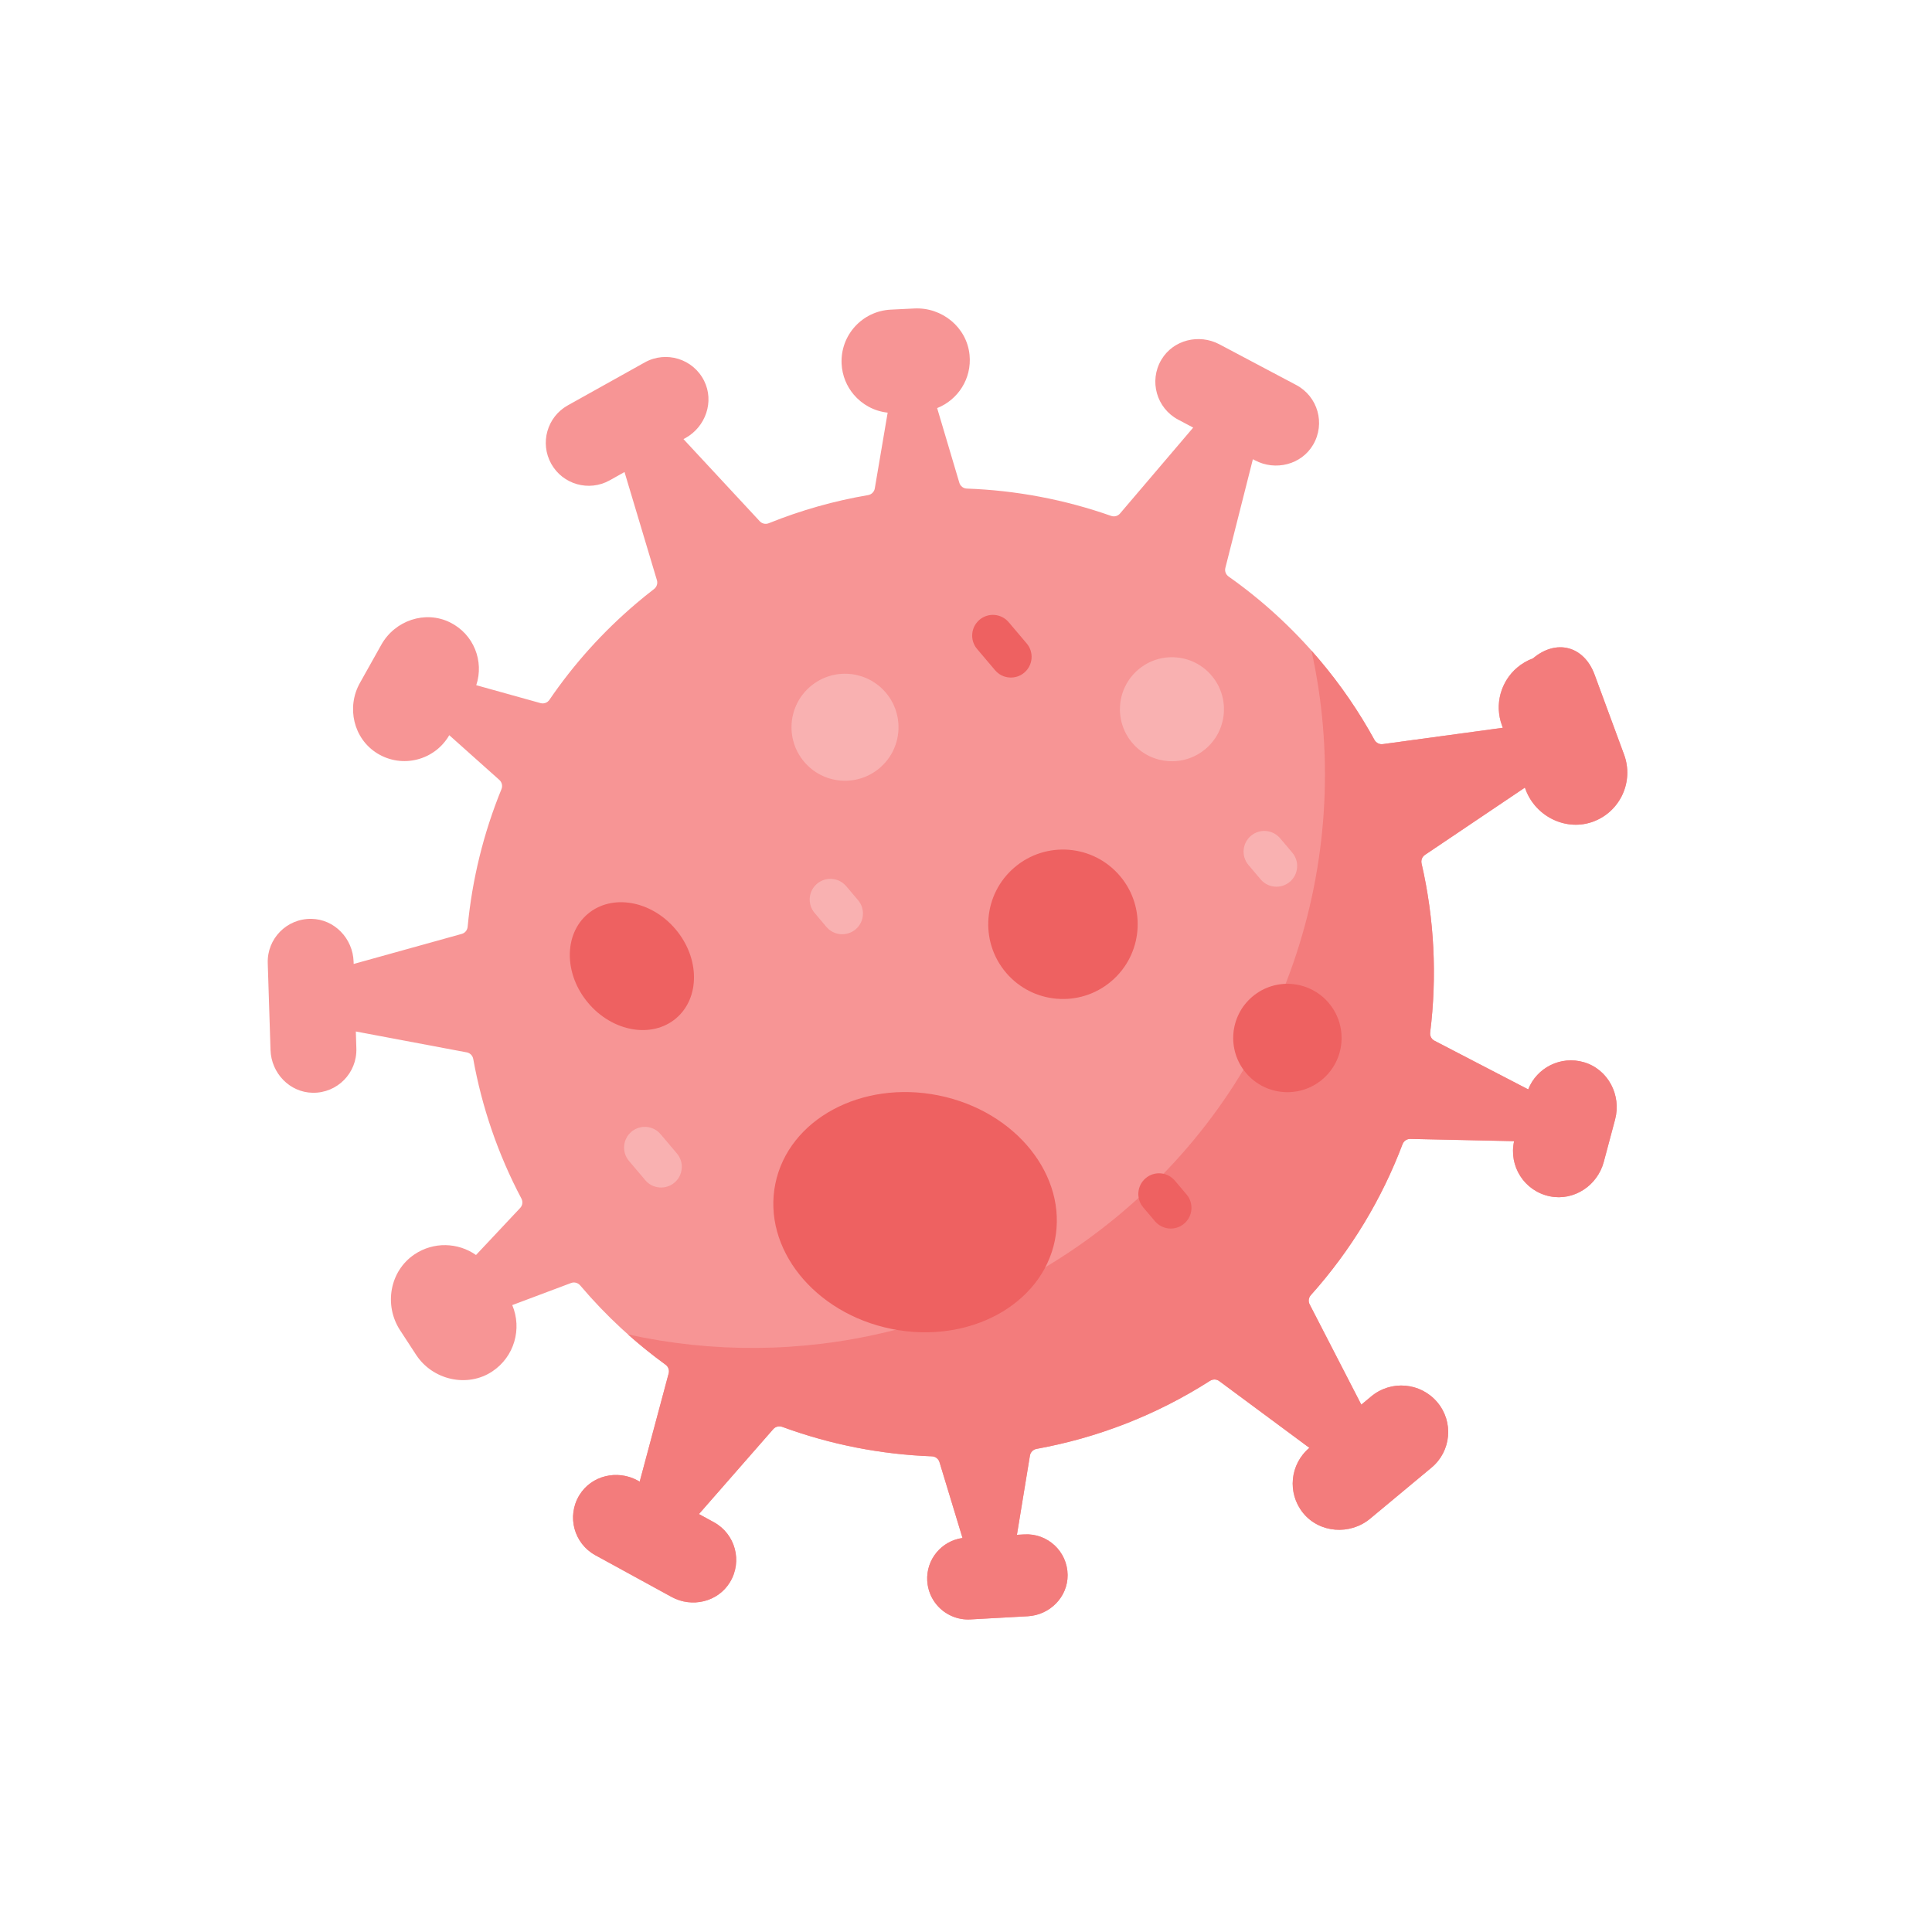 <svg width="133" height="133" viewBox="0 0 133 133" fill="none" xmlns="http://www.w3.org/2000/svg">
<g clip-path="url(#clip0)">
<path d="M37.947 31.928C37.152 30.502 37.662 28.701 39.086 27.906L44.385 24.949C45.851 24.131 47.714 24.695 48.472 26.215C49.182 27.639 48.583 29.375 47.194 30.151L47.051 30.229L52.301 35.882C52.459 36.053 52.706 36.107 52.923 36.019C55.144 35.123 57.438 34.478 59.76 34.083C59.995 34.043 60.181 33.861 60.221 33.625L61.107 28.407C60.178 28.307 59.351 27.849 58.774 27.167C58.287 26.593 57.977 25.859 57.937 25.048C57.839 23.085 59.352 21.415 61.316 21.316L62.94 21.236C64.847 21.14 66.554 22.526 66.744 24.429C66.908 26.066 65.944 27.526 64.514 28.094L66.042 33.235C66.112 33.468 66.321 33.627 66.562 33.634C69.936 33.756 73.286 34.386 76.489 35.514C76.709 35.592 76.953 35.527 77.104 35.349L82.14 29.436L81.105 28.888C79.621 28.1 79.082 26.229 79.948 24.766C80.758 23.396 82.541 22.957 83.946 23.703L89.235 26.505C90.718 27.291 91.257 29.162 90.391 30.625C89.58 31.995 87.797 32.434 86.391 31.689L86.249 31.613L84.355 39.093C84.297 39.319 84.387 39.554 84.578 39.689C86.839 41.284 88.939 43.187 90.812 45.397C92.294 47.147 93.561 49.004 94.621 50.938C94.734 51.141 94.959 51.257 95.19 51.226L103.457 50.1L103.398 49.943C102.86 48.485 103.327 46.903 104.447 45.955C104.76 45.689 105.123 45.474 105.53 45.324C107.135 43.964 109.045 44.466 109.772 46.441L111.801 51.945C112.481 53.785 111.558 55.828 109.736 56.538C107.858 57.271 105.72 56.235 105.022 54.345L104.975 54.218L98.094 58.851C97.9 58.981 97.81 59.216 97.862 59.444C98.743 63.272 98.935 67.213 98.453 71.077C98.424 71.311 98.542 71.537 98.75 71.645L105.202 74.994C105.796 73.494 107.447 72.656 109.041 73.125C110.704 73.614 111.63 75.393 111.184 77.067L110.405 79.984C109.97 81.615 108.352 82.693 106.696 82.356C104.932 81.997 103.849 80.272 104.233 78.558L97.087 78.404C96.848 78.399 96.634 78.546 96.551 78.768C95.133 82.518 93.023 86.05 90.238 89.159C90.082 89.334 90.048 89.585 90.155 89.79L93.713 96.697L94.396 96.129C95.078 95.561 95.927 95.319 96.75 95.392C97.572 95.463 98.366 95.847 98.941 96.526C100.084 97.875 99.908 99.9 98.548 101.03L94.32 104.547C92.938 105.698 90.821 105.543 89.696 104.142C88.604 102.782 88.798 100.794 90.139 99.67L83.936 95.076C83.748 94.936 83.495 94.929 83.299 95.055C79.582 97.432 75.52 98.987 71.356 99.742C71.123 99.785 70.941 99.967 70.901 100.202L70.006 105.657L70.521 105.629C72.12 105.54 73.482 106.804 73.496 108.423C73.508 109.943 72.269 111.18 70.752 111.264L66.801 111.482C65.884 111.531 65.045 111.138 64.493 110.487C64.111 110.036 63.867 109.46 63.831 108.823C63.748 107.346 64.819 106.075 66.26 105.876L64.674 100.652C64.604 100.422 64.396 100.264 64.156 100.254C60.648 100.126 57.167 99.445 53.848 98.225C53.63 98.146 53.385 98.207 53.231 98.382L48.116 104.228L49.146 104.791C50.618 105.596 51.132 107.476 50.247 108.926C49.418 110.285 47.629 110.7 46.234 109.936L40.985 107.063C39.511 106.256 38.998 104.379 39.884 102.928C40.711 101.569 42.499 101.153 43.896 101.918L44.037 101.996L46.032 94.545C46.092 94.32 46.006 94.083 45.818 93.946C43.692 92.404 41.718 90.586 39.945 88.493L39.942 88.49C39.787 88.307 39.537 88.238 39.313 88.323L35.264 89.844C35.951 91.472 35.408 93.405 33.886 94.413C32.159 95.555 29.773 94.997 28.642 93.262L27.541 91.574C26.42 89.853 26.824 87.507 28.527 86.356C29.854 85.461 31.54 85.533 32.769 86.395L35.81 83.156C35.974 82.982 36.007 82.722 35.894 82.509C34.276 79.45 33.174 76.205 32.578 72.898C32.535 72.668 32.36 72.487 32.13 72.446L24.496 71.008L24.532 72.177C24.586 73.858 23.229 75.253 21.53 75.227C19.939 75.204 18.672 73.874 18.623 72.283L18.432 66.303C18.377 64.623 19.736 63.228 21.435 63.254C23.024 63.277 24.291 64.608 24.342 66.197L24.347 66.359L31.786 64.291C32.011 64.23 32.171 64.034 32.193 63.801C32.5 60.561 33.28 57.364 34.522 54.324C34.611 54.103 34.554 53.85 34.377 53.691L30.928 50.611C29.93 52.339 27.697 52.923 25.975 51.865C24.334 50.856 23.834 48.693 24.777 47.013L26.253 44.379C27.188 42.715 29.266 42.001 30.977 42.844C32.616 43.652 33.337 45.521 32.785 47.169L37.209 48.402C37.441 48.467 37.687 48.376 37.822 48.177C39.478 45.749 41.482 43.504 43.832 41.513C44.225 41.18 44.623 40.858 45.026 40.549C45.21 40.405 45.289 40.166 45.223 39.943L42.992 32.495L41.969 33.068C40.542 33.863 38.742 33.352 37.947 31.928Z" fill="#F79595"/>
<path d="M46.503 63.966C44.822 61.983 42.116 61.514 40.458 62.919C38.8 64.324 38.818 67.07 40.498 69.053C42.178 71.037 44.884 71.505 46.542 70.101C48.201 68.696 48.183 65.949 46.503 63.966Z" fill="#EE6161"/>
<path d="M77.1 60.303C75.263 58.135 72.017 57.867 69.85 59.703C67.682 61.539 67.414 64.785 69.25 66.953C71.086 69.121 74.332 69.389 76.5 67.553C78.667 65.716 78.936 62.47 77.1 60.303Z" fill="#EE6161"/>
<path d="M60.981 47.683C59.666 46.131 57.342 45.939 55.79 47.254C54.238 48.569 54.046 50.893 55.361 52.445C56.676 53.997 59 54.189 60.552 52.874C62.104 51.559 62.296 49.235 60.981 47.683Z" fill="#F9B1B1"/>
<path d="M83.409 46.51C82.131 45.001 79.872 44.814 78.363 46.092C76.854 47.37 76.667 49.63 77.945 51.139C79.224 52.648 81.483 52.834 82.992 51.556C84.501 50.278 84.688 48.018 83.409 46.51Z" fill="#F9B1B1"/>
<path d="M77.264 83.444C67.487 91.728 54.846 94.425 43.229 91.862C44.062 92.605 44.928 93.301 45.818 93.946C46.007 94.083 46.092 94.32 46.032 94.545L44.037 101.996L43.896 101.918C42.499 101.154 40.711 101.569 39.884 102.928C38.998 104.379 39.511 106.256 40.985 107.063L46.234 109.936C47.629 110.7 49.418 110.285 50.247 108.926C51.132 107.476 50.618 105.596 49.146 104.791L48.116 104.228L53.231 98.382C53.385 98.207 53.63 98.147 53.849 98.225C57.167 99.445 60.648 100.126 64.156 100.254C64.396 100.264 64.604 100.422 64.674 100.652L66.26 105.876C64.819 106.075 63.748 107.346 63.831 108.823C63.868 109.46 64.111 110.036 64.493 110.487C65.045 111.138 65.884 111.531 66.801 111.482L70.752 111.264C72.269 111.18 73.508 109.943 73.496 108.423C73.482 106.804 72.12 105.541 70.521 105.629L70.006 105.657L70.901 100.202C70.941 99.967 71.123 99.785 71.356 99.742C75.52 98.987 79.582 97.432 83.299 95.056C83.496 94.929 83.749 94.936 83.937 95.076L90.139 99.671C88.798 100.794 88.604 102.782 89.696 104.142C90.821 105.543 92.938 105.698 94.32 104.547L98.548 101.03C99.908 99.9 100.084 97.875 98.941 96.526C98.366 95.847 97.572 95.463 96.75 95.393C95.928 95.319 95.078 95.561 94.396 96.129L93.714 96.697L90.155 89.79C90.048 89.585 90.082 89.334 90.238 89.159C93.023 86.05 95.133 82.518 96.551 78.768C96.634 78.546 96.848 78.399 97.087 78.404L104.233 78.558C103.849 80.272 104.932 81.997 106.696 82.356C108.352 82.693 109.971 81.615 110.405 79.984L111.184 77.067C111.63 75.393 110.704 73.614 109.041 73.125C107.448 72.656 105.796 73.494 105.203 74.994L98.75 71.645C98.542 71.537 98.425 71.311 98.454 71.077C98.935 67.213 98.743 63.272 97.862 59.444C97.811 59.216 97.9 58.981 98.094 58.851L104.975 54.218L105.022 54.345C105.72 56.235 107.858 57.272 109.736 56.538C111.559 55.828 112.482 53.785 111.802 51.945L109.772 46.441C109.046 44.466 107.135 43.964 105.53 45.324C105.123 45.474 104.76 45.689 104.447 45.955C103.327 46.903 102.861 48.485 103.398 49.943L103.457 50.1L95.19 51.226C94.959 51.257 94.734 51.141 94.621 50.938C93.561 49.004 92.294 47.147 90.812 45.398C90.638 45.192 90.458 44.985 90.28 44.784C93.339 58.619 88.826 73.649 77.264 83.444Z" fill="#F37C7C"/>
<path d="M91.472 69.045C90.14 67.473 87.786 67.278 86.214 68.61C84.642 69.942 84.448 72.296 85.779 73.867C87.111 75.439 89.465 75.634 91.037 74.302C92.609 72.971 92.803 70.617 91.472 69.045Z" fill="#EE6161"/>
<path d="M58.253 61.005L59.068 61.967C59.577 62.567 59.503 63.467 58.902 63.976C58.301 64.485 57.401 64.411 56.892 63.81L56.078 62.848C55.569 62.247 55.643 61.348 56.244 60.839C56.845 60.33 57.744 60.404 58.253 61.005Z" fill="#F9B1B1"/>
<path d="M88.123 57.706L88.96 58.694C89.469 59.295 89.394 60.195 88.793 60.704C88.193 61.213 87.293 61.138 86.784 60.537L85.947 59.549C85.438 58.948 85.512 58.049 86.113 57.54C86.714 57.031 87.613 57.105 88.123 57.706Z" fill="#F9B1B1"/>
<path d="M80.877 81.275L81.683 82.226C82.192 82.827 82.118 83.727 81.517 84.236C80.916 84.745 80.017 84.671 79.508 84.07L78.701 83.118C78.192 82.517 78.267 81.617 78.868 81.108C79.468 80.599 80.368 80.674 80.877 81.275Z" fill="#EE6161"/>
<path d="M45.476 78.078L46.598 79.403C47.107 80.004 47.032 80.903 46.432 81.412C45.831 81.921 44.931 81.847 44.422 81.246L43.3 79.921C42.791 79.32 42.865 78.421 43.466 77.912C44.067 77.403 44.967 77.477 45.476 78.078Z" fill="#F9B1B1"/>
<path d="M69.439 42.833L70.678 44.295C71.187 44.896 71.113 45.796 70.512 46.305C69.911 46.814 69.011 46.74 68.502 46.139L67.263 44.676C66.754 44.075 66.829 43.176 67.429 42.667C68.03 42.158 68.93 42.232 69.439 42.833Z" fill="#EE6161"/>
<path d="M64.625 75.412C59.312 74.334 54.275 77.057 53.374 81.495C52.474 85.932 56.051 90.403 61.364 91.481C66.678 92.559 71.715 89.836 72.615 85.399C73.516 80.962 69.939 76.49 64.625 75.412Z" fill="#EE6161"/>
</g>
<defs>
<clipPath id="clip0">
<rect width="94.285" height="94.285" fill="white" transform="translate(60.947 132.886) rotate(-130.272)"/>
</clipPath>
</defs>
</svg>
